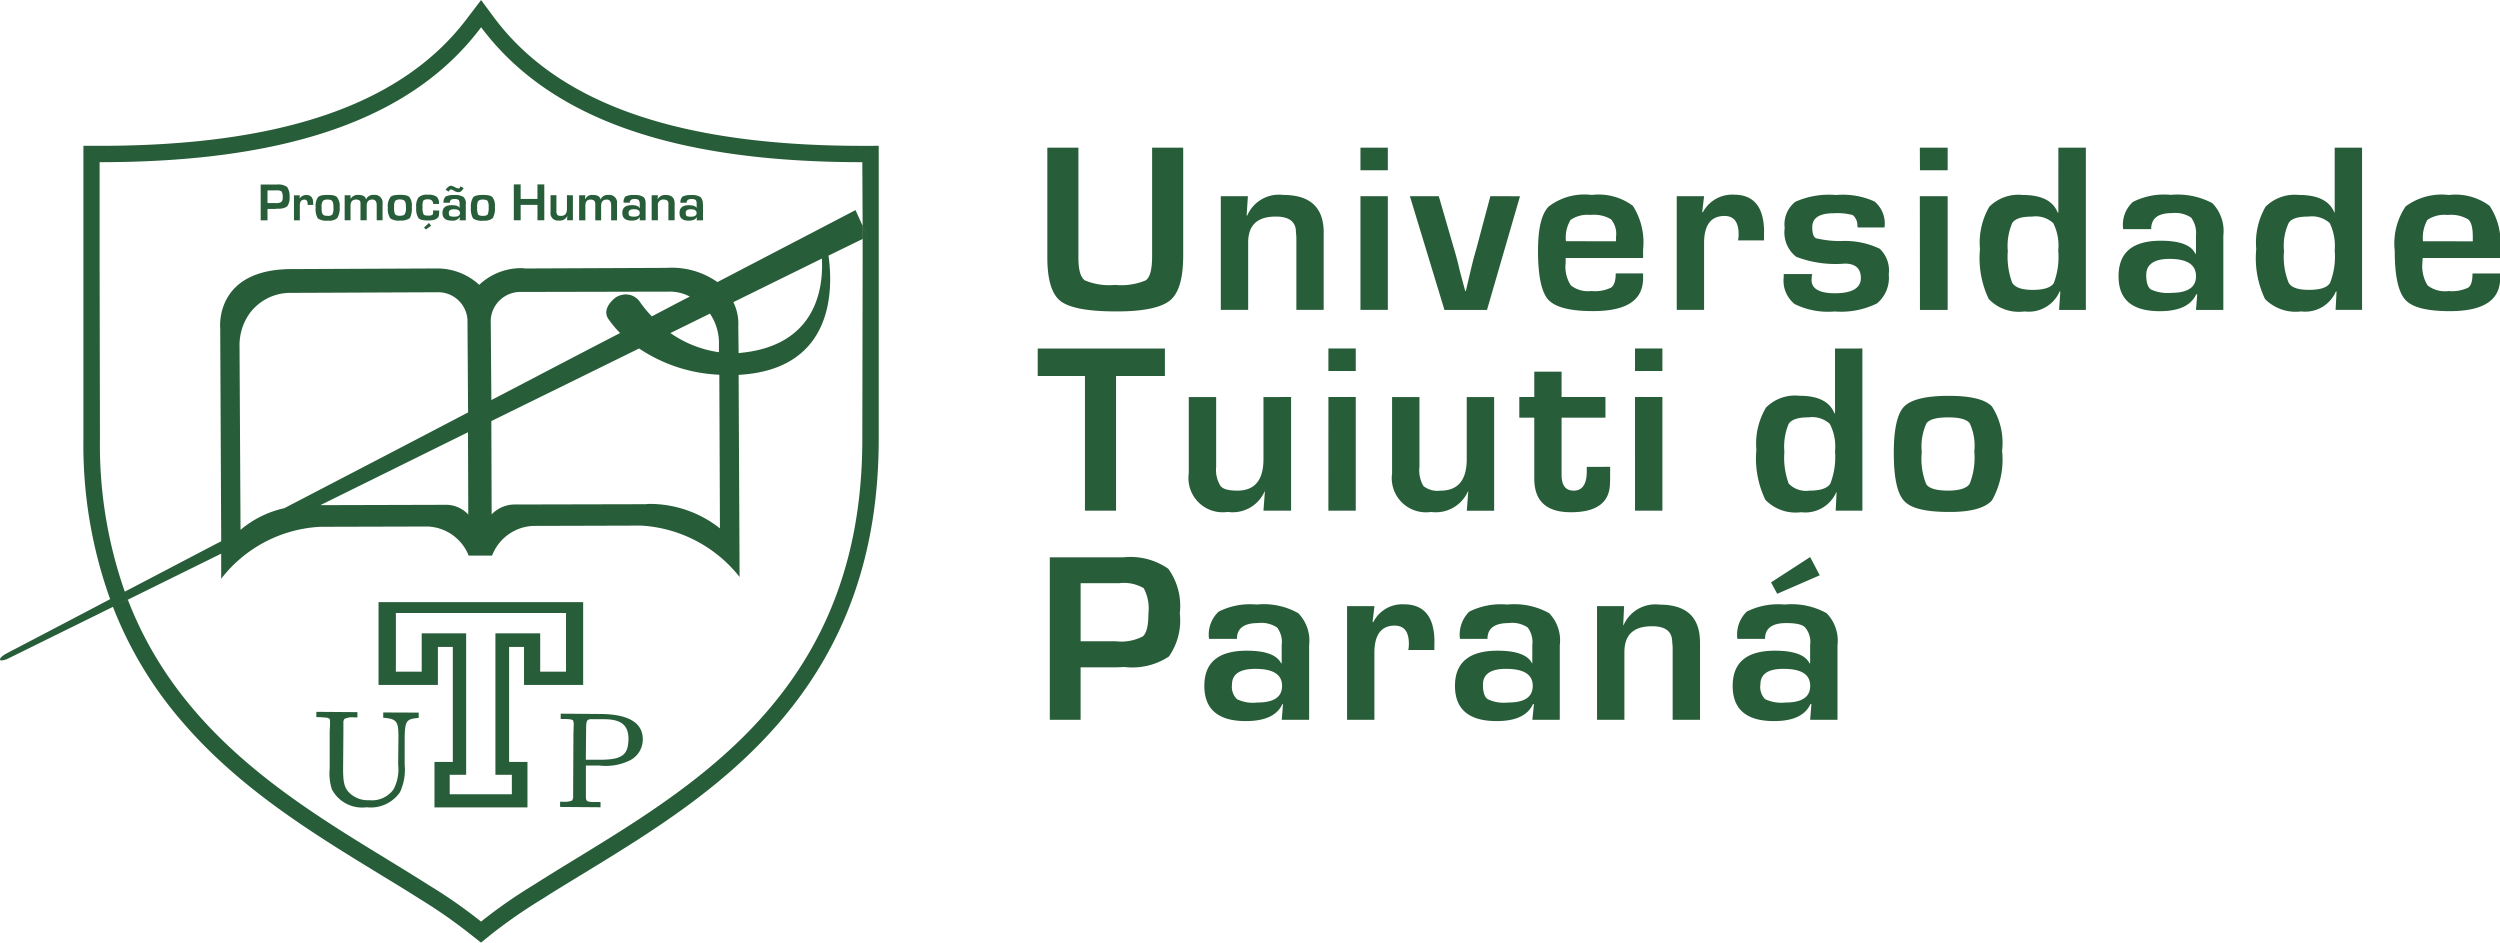 <svg id="Logo" xmlns="http://www.w3.org/2000/svg" width="170.457" height="64.267" viewBox="0 0 170.457 64.267">
  <path id="Caminho_13145" data-name="Caminho 13145" d="M7.511-10.1c.065.189.127.358.192.526L.495-6.02a1.265,1.265,0,0,1-.382.1c-.232,0-.105-.252.382-.5C.516-6.441,3.251-7.853,7.511-10.1m1.209.042L7.7-9.578c-.065-.168-.127-.337-.192-.526.32-.149.658-.317,1-.506.063.189.128.357.212.547M19.576-38.2a1.077,1.077,0,0,1,.169.674.97.97,0,0,1-.169.652,1,1,0,0,1-.656.148l-.128.02h-.552v.781h-.466v-2.445H18.9a1.036,1.036,0,0,1,.679.17m-.3.694a.732.732,0,0,0-.085-.4.627.627,0,0,0-.361-.064h-.594v.865h.531a.742.742,0,0,0,.4-.064.418.418,0,0,0,.107-.337m2.078.421v.106h-.383v-.085c0-.19-.084-.275-.212-.275-.211,0-.317.127-.317.4v1.012h-.4v-1.705h.4l-.02.23a.533.533,0,0,1,.466-.252c.317,0,.467.19.467.569m1.633-.4a.933.933,0,0,1,.17.652,1.244,1.244,0,0,1-.17.758.817.817,0,0,1-.616.169,1.068,1.068,0,0,1-.7-.148,1.2,1.2,0,0,1-.149-.737,1.055,1.055,0,0,1,.149-.7c.105-.126.317-.169.658-.169s.571.043.658.169m-.255.672c0-.231-.022-.357-.085-.419-.02-.064-.147-.107-.317-.107s-.277.043-.319.107a.64.64,0,0,0-.085.419c0,.254.02.423.085.486.043.063.149.1.319.1a.422.422,0,0,0,.338-.1,1.12,1.12,0,0,0,.065-.486m3.349-.251v1.138h-.4v-1.033c0-.252-.107-.38-.3-.38-.253,0-.382.149-.382.423v.99h-.423v-1.053c0-.148,0-.232-.043-.275a.36.36,0,0,0-.254-.085c-.255,0-.382.149-.382.423v.99h-.4v-1.705h.4v.252a.558.558,0,0,1,.529-.275c.32,0,.487.1.531.315a.506.506,0,0,1,.531-.315.525.525,0,0,1,.593.59m1.993.231a1.509,1.509,0,0,1-.127.758,1.013,1.013,0,0,1-.658.169,1,1,0,0,1-.678-.148,1.159,1.159,0,0,1-.17-.737,1.024,1.024,0,0,1,.17-.7c.085-.126.317-.169.656-.169s.552.043.658.169a.944.944,0,0,1,.149.652m-.4.02c0-.231-.022-.357-.085-.419-.043-.064-.149-.107-.319-.107a.458.458,0,0,0-.339.107.9.9,0,0,0-.062.419,1.133,1.133,0,0,0,.062.486.464.464,0,0,0,.339.1c.17,0,.275-.042.319-.1a.809.809,0,0,0,.085-.486m.871,34.463V-2c-.829.064-.934.189-.956,1.308V1.185a3.644,3.644,0,0,1-.319,1.876A2.413,2.413,0,0,1,25,4.091,2.33,2.33,0,0,1,22.629,2.87a3.514,3.514,0,0,1-.15-1.413V-1.109l.023-.4c0-.358,0-.38-.043-.443l-.15-.061c-.253-.024-.508-.044-.74-.044v-.358l2.8.021v.357h-.234a1.215,1.215,0,0,0-.656.107l-.065.148v.675l-.02,2.59c0,.907.085,1.244.382,1.58a1.81,1.81,0,0,0,1.4.547,1.813,1.813,0,0,0,1.655-.738,2.912,2.912,0,0,0,.316-1.685l.02-1.9c0-1.073-.126-1.221-1.038-1.3v-.359Zm.7-33.387.149.189-.359.254-.127-.127Zm.7-.843v.063l-.02.272c-.063.233-.3.338-.741.338-.34,0-.554-.043-.659-.169a1.13,1.13,0,0,1-.147-.7,1.05,1.05,0,0,1,.147-.694.812.812,0,0,1,.636-.19.993.993,0,0,1,.6.127.625.625,0,0,1,.169.5h-.4c0-.211-.128-.317-.362-.317-.169,0-.275.043-.317.107a1.119,1.119,0,0,0-.042.462.9.9,0,0,0,.063.443c.043.083.147.1.339.1a.438.438,0,0,0,.277-.063c.042-.042.042-.146.042-.294ZM31.4-38.247l.212.125c-.107.189-.213.275-.361.275a.567.567,0,0,1-.275-.086.641.641,0,0,0-.213-.1c-.062,0-.126.063-.168.148l-.213-.125c.128-.17.235-.274.381-.274a.738.738,0,0,1,.256.1,1.021,1.021,0,0,0,.232.085c.062,0,.105-.042.149-.146m.359,1.2v1.118h-.423l.02-.232a.562.562,0,0,1-.551.252c-.424,0-.636-.169-.636-.526s.211-.527.636-.527c.3,0,.467.064.531.189v-.274a.439.439,0,0,0-.063-.272.471.471,0,0,0-.3-.063c-.213,0-.3.083-.3.252H30.24a.53.53,0,0,1,.146-.423,1.221,1.221,0,0,1,.574-.1,1.094,1.094,0,0,1,.636.127.6.6,0,0,1,.169.483m-.783.864c.254,0,.381-.085.381-.252s-.149-.254-.4-.254-.359.085-.359.232a.308.308,0,0,0,.062.231.923.923,0,0,0,.319.043m2.608-1.306a.951.951,0,0,1,.149.652,1.274,1.274,0,0,1-.149.758.908.908,0,0,1-.636.169,1.064,1.064,0,0,1-.7-.148,1.348,1.348,0,0,1-.15-.737,1.186,1.186,0,0,1,.15-.7c.105-.126.338-.169.677-.169s.551.043.658.169m-.275.672a.838.838,0,0,0-.063-.419c-.043-.064-.149-.107-.319-.107a.456.456,0,0,0-.339.107.9.9,0,0,0-.063.419,1.126,1.126,0,0,0,.063.486c.043.063.149.1.339.1.17,0,.275-.042.319-.1a1.127,1.127,0,0,0,.063-.486m3.795-1.558v2.445h-.466v-1.053H35.5v1.053h-.467v-2.445H35.5v.991h1.145v-.991Zm1.95.739v1.705h-.4l.022-.3a.546.546,0,0,1-.573.317.5.5,0,0,1-.573-.569v-1.157h.4v1.052a.461.461,0,0,0,.065.294.367.367,0,0,0,.253.063c.277,0,.4-.168.4-.484v-.925Zm.7,27.74v5.646H35.73V-6.84H34.712V1h1.252v3.1h-6.34V1h1.25V-6.84H29.857v2.591H25.809V-9.895ZM38.592-5.156v-4h-11.6v4h1.761V-7.768h3.03V1.88H30.662V3.207H34.9V1.88H33.779V-7.768h3.053v2.612Zm3.477-31.911v1.138h-.4v-1.033c0-.252-.107-.38-.3-.38-.255,0-.382.149-.382.423v.99h-.4v-1.053a.4.4,0,0,0-.062-.275.366.366,0,0,0-.255-.085c-.254,0-.359.149-.359.423v.99h-.424v-1.705h.424l-.022.252h.022a.5.5,0,0,1,.508-.275c.319,0,.487.1.529.315a.507.507,0,0,1,.531-.315.526.526,0,0,1,.594.59M40.86-2.269c1.1,0,2.988.168,2.968,1.748a1.605,1.605,0,0,1-.87,1.411,3.726,3.726,0,0,1-2.077.358h-.933V3.334c0,.358.042.4.658.4h.339v.357L38.189,4.07V3.713H38.4a1.287,1.287,0,0,0,.614-.085l.065-.168V2.784l.02-3.77.022-.672a.869.869,0,0,1-.042-.169c-.107-.1-.427-.1-.849-.1V-2.29ZM42.853-.541c0-.971-.487-1.371-1.7-1.371h-.743c-.361-.02-.424.064-.444.463l-.022,2.3h.763c1.674.024,2.12-.274,2.142-1.388M44.02-37.047v1.118h-.4v-.232c-.084.168-.255.252-.552.252-.423,0-.636-.169-.636-.526s.213-.527.659-.527c.274,0,.446.064.508.189h.022v-.274a.417.417,0,0,0-.084-.272.44.44,0,0,0-.277-.063c-.212,0-.317.083-.317.252h-.424a.528.528,0,0,1,.127-.423,1.243,1.243,0,0,1,.593-.1,1.056,1.056,0,0,1,.614.127c.128.083.17.252.171.483m-.786.864c.254,0,.381-.085.381-.252s-.127-.254-.4-.254c-.234,0-.361.085-.361.232,0,.126.02.189.085.231a.774.774,0,0,0,.3.043m1.589-1.179a.594.594,0,0,1,.552-.3c.4,0,.614.19.614.569v1.159h-.424v-1.2c-.022-.127-.127-.212-.317-.212a.358.358,0,0,0-.4.4v1.012h-.425v-1.705h.425Zm3.1.315v1.118H47.5l.02-.232q-.126.252-.571.252c-.4,0-.616-.169-.616-.526s.212-.527.637-.527c.275,0,.466.064.529.189v-.274a.439.439,0,0,0-.063-.272.51.51,0,0,0-.3-.063c-.212,0-.319.083-.319.252h-.423a.53.53,0,0,1,.147-.423,1.208,1.208,0,0,1,.573-.1,1.094,1.094,0,0,1,.636.127.6.6,0,0,1,.17.483m-.806.864c.255,0,.382-.085.382-.252s-.127-.254-.4-.254c-.234,0-.339.085-.339.232a.3.3,0,0,0,.062.231.787.787,0,0,0,.3.043m11.215-.441.487,1.073v.884l-2.332,1.138c.32,2.233.425,7.771-6.127,8.131l.065,13.777a9.236,9.236,0,0,0-6.7-3.5l-7.4.021a3.15,3.15,0,0,0-2.776,2.023H31.956a3.142,3.142,0,0,0-2.8-1.982l-7.314.02a9.123,9.123,0,0,0-6.761,3.542V-13.2L8.72-10.063c-.084-.19-.149-.358-.212-.547,1.951-1.012,4.177-2.191,6.574-3.435L15.015-28.58c-.02-.211-.273-4,4.836-4.023l9.688-.042h.19a4.229,4.229,0,0,1,2.947,1.116A4.146,4.146,0,0,1,35.6-32.665a.581.581,0,0,1,.17.021l9.689-.042a5.4,5.4,0,0,1,3.456.969c5.618-2.929,9.222-4.8,9.412-4.908m-7.78,9.73c5.15-.526,5.6-4.464,5.491-6.424L50-30.348a3.3,3.3,0,0,1,.339,1.664l.022,1.814a1.163,1.163,0,0,1,.192-.024M49.087-14.928,49.045-25.4a10.6,10.6,0,0,1-5.47-1.79L33.5-22.239l.022,6.362a2.175,2.175,0,0,1,1.546-.675l8.968-.02a1.33,1.33,0,0,1,.212-.02,7.735,7.735,0,0,1,4.836,1.664m-.065-12.008v-.484a3.588,3.588,0,0,0-.614-2.148l-2.694,1.327a7.679,7.679,0,0,0,3.308,1.306M47.03-30.728a2.876,2.876,0,0,0-1.464-.337c-.466,0-9.455.021-10.028.021a2.022,2.022,0,0,0-2.078,1.895l.043,5.477c3.03-1.579,6-3.138,8.777-4.57a7.2,7.2,0,0,1-.806-.97c-.487-.737.487-1.452.529-1.473a1.339,1.339,0,0,1,.679-.19,1.148,1.148,0,0,1,.932.486,7.79,7.79,0,0,0,.829,1.01c.89-.464,1.758-.927,2.586-1.348m-15.1,14.872-.02-5.623L21.843-16.507l8.544-.024a2.043,2.043,0,0,1,1.548.675m-.02-6.972-.042-6.321a2,2,0,0,0-2.079-1.874c-.551,0-9.539.042-10.006.042a3.436,3.436,0,0,0-2.821,1.476,3.753,3.753,0,0,0-.635,2.19L16.4-14.823A6.936,6.936,0,0,1,19.384-16.3c4.008-2.085,8.31-4.318,12.53-6.529m26.9-12.723.319.716-.319.168Zm1.1-5.455v19.969c0,7.711-2.205,14.009-6.741,19.3-3.9,4.55-8.9,7.6-13.315,10.3-1,.611-1.95,1.181-2.861,1.768a35.1,35.1,0,0,0-3.5,2.422l-.7.569-.721-.569a34.527,34.527,0,0,0-3.476-2.422c-.913-.588-1.866-1.158-2.863-1.768-4.41-2.7-9.413-5.749-13.313-10.3A26.667,26.667,0,0,1,7.7-9.578l1.017-.484C12.706.3,22.225,4.934,29.2,9.379a34.241,34.241,0,0,1,3.6,2.508,34.111,34.111,0,0,1,3.6-2.508C45.44,3.608,58.816-2.459,58.795-21.038l.022-11.817v-1.813l.319-.168-.319-.716-.022-4.34c-13,0-21.391-3.053-25.991-9.2-4.6,6.15-13.018,9.2-26.012,9.2v7.037l.022,11.817A30.241,30.241,0,0,0,8.508-10.61c-.339.189-.677.357-1,.506A31.041,31.041,0,0,1,5.688-21.038V-41.007h1.1c12.507,0,20.712-2.865,25.1-8.74l.913-1.2.89,1.2c4.389,5.877,12.615,8.741,25.1,8.741ZM79.426-27.188v1.874H76.095v9.184h-2.12v-9.184H70.754v-1.874ZM80.441-9.137A4.284,4.284,0,0,1,79.7-6.188a4.521,4.521,0,0,1-3.032.716l-.489.021h-2.5v3.58h-2.1V-12.95h5.027a4.5,4.5,0,0,1,3.051.78,4.328,4.328,0,0,1,.785,3.034M78.3-9.1a2.935,2.935,0,0,0-.319-1.747,2.668,2.668,0,0,0-1.674-.338H73.68v3.959h2.415a3.16,3.16,0,0,0,1.826-.334c.254-.213.38-.739.38-1.54M80.674-40.88v7.351c0,1.538-.295,2.571-.889,3.054-.6.5-1.824.759-3.647.759-1.953,0-3.222-.232-3.838-.716q-.891-.7-.89-2.971V-40.88h2.119V-33.4c0,.821.128,1.327.427,1.56a4.26,4.26,0,0,0,2.074.315,4.267,4.267,0,0,0,2.1-.315c.3-.233.424-.781.424-1.645V-40.88Zm7.356,17v7.751H86.145l.1-1.326H86.23a2.382,2.382,0,0,1-2.524,1.409,2.332,2.332,0,0,1-2.652-2.632v-5.2h1.867v4.76a2.072,2.072,0,0,0,.3,1.307c.17.211.55.314,1.145.314q1.779,0,1.781-2.148v-4.233Zm1.23,16.936V-1.87H87.393l.086-1.073h-.043c-.361.78-1.187,1.159-2.5,1.159-1.866,0-2.821-.8-2.821-2.4s.955-2.4,2.9-2.4c1.275,0,2.057.293,2.335.86h.039V-6.967a1.617,1.617,0,0,0-.317-1.2,1.956,1.956,0,0,0-1.313-.3c-.934,0-1.422.357-1.422,1.075H82.435a2.138,2.138,0,0,1,.656-1.855,4.758,4.758,0,0,1,2.587-.483,4.786,4.786,0,0,1,2.842.589,2.68,2.68,0,0,1,.739,2.192m-3.56,3.9c1.145,0,1.716-.359,1.716-1.138S86.8-5.345,85.594-5.345Q84-5.345,84-4.27a1.178,1.178,0,0,0,.338.99,2.461,2.461,0,0,0,1.358.232m4.556-32.039v5.266H88.39v-4.951l-.041-.549c-.084-.568-.529-.863-1.358-.863-1.271,0-1.887.59-1.887,1.77v4.593H83.238v-7.752h1.847L85-36.268l.039.02a2.349,2.349,0,0,1,2.459-1.41c1.845,0,2.756.864,2.756,2.571m.319,9.435H92.44V-27.19H90.575Zm0,9.522H92.44v-7.751H90.575ZM92.76-39.343h1.866V-40.88H92.76Zm0,9.522h1.866v-7.752H92.76ZM97.8-7.177v.546h-1.78a2,2,0,0,0,.041-.421c0-.821-.316-1.242-.975-1.242-.909,0-1.376.631-1.376,1.853V-1.87H91.847V-9.621h1.867l-.129,1.073.046.023a2.209,2.209,0,0,1,2.095-1.221c1.379,0,2.079.862,2.079,2.569m4.07-16.7v7.751h-1.864l.1-1.326h-.02a2.4,2.4,0,0,1-2.524,1.409,2.332,2.332,0,0,1-2.651-2.632v-5.2h1.865v4.76a2.1,2.1,0,0,0,.275,1.307,1.552,1.552,0,0,0,1.145.314c1.21,0,1.805-.715,1.805-2.148v-4.233Zm1.762-13.692-2.25,7.752h-2.9L96.13-37.573H98.1l1.037,3.581c.151.5.277.97.382,1.453l.19.715.193.716h.041l.17-.716.168-.715c.128-.547.258-1.033.382-1.453l.955-3.581ZM106.35-6.945V-1.87h-1.869l.108-1.073h-.065c-.358.78-1.187,1.159-2.478,1.159-1.888,0-2.841-.8-2.841-2.4s.975-2.4,2.9-2.4c1.29,0,2.074.293,2.351.86h.02V-6.967a1.641,1.641,0,0,0-.315-1.2,1.9,1.9,0,0,0-1.3-.3c-.953,0-1.44.357-1.44,1.075H99.545a2.191,2.191,0,0,1,.635-1.855,4.805,4.805,0,0,1,2.585-.483,4.882,4.882,0,0,1,2.861.589,2.667,2.667,0,0,1,.724,2.192m-3.543,3.9c1.124,0,1.7-.359,1.7-1.138s-.614-1.159-1.826-1.159c-1.04,0-1.569.359-1.569,1.075,0,.506.105.843.32.99a2.53,2.53,0,0,0,1.376.232m6.976-16.072v.4c0,.358,0,.655-.022.93-.107,1.177-1,1.767-2.651,1.767-1.674,0-2.5-.759-2.5-2.3V-22.47h-1.021v-1.411h1.021v-1.727h1.862v1.727h2.991v1.411h-2.991v3.9c0,.715.277,1.073.826,1.073.594,0,.891-.443.891-1.307v-.314Zm2.248-13.188v.317c0,1.516-1.126,2.254-3.415,2.254-1.545,0-2.566-.252-3.051-.778-.47-.527-.7-1.644-.7-3.327,0-1.516.23-2.529.74-3.035a4.016,4.016,0,0,1,2.925-.78,3.926,3.926,0,0,1,2.8.738,4.636,4.636,0,0,1,.7,2.991v.569h-5.28v.338a2.3,2.3,0,0,0,.359,1.536,1.915,1.915,0,0,0,1.4.378,2.489,2.489,0,0,0,1.334-.231c.215-.148.32-.463.32-.97Zm-1.846-2.19v-.315a1.524,1.524,0,0,0-.34-1.181,2.265,2.265,0,0,0-1.4-.3,2.041,2.041,0,0,0-1.358.337,2.31,2.31,0,0,0-.317,1.454Zm1.295,8.846h1.866V-27.19H111.48Zm0,9.522h1.866v-7.751H111.48Zm4.431,8.973V-1.87h-1.866V-6.84L114-7.387c-.085-.57-.531-.864-1.356-.864-1.273,0-1.888.588-1.888,1.77V-1.87h-1.866V-9.621h1.845l-.061,1.307h.02a2.366,2.366,0,0,1,2.459-1.411c1.843,0,2.756.864,2.756,2.569m4.366-27.953v.549H118.5a1.94,1.94,0,0,0,.044-.421c0-.822-.32-1.244-.955-1.244-.933,0-1.4.612-1.4,1.854v4.551h-1.864v-7.752h1.864l-.128,1.095h.044a2.262,2.262,0,0,1,2.119-1.2c1.357,0,2.057.841,2.057,2.568m3.14,22.14.655,1.244-2.9,1.261-.421-.777Zm1.865,6.026V-1.87h-1.865l.085-1.073h-.066c-.361.78-1.186,1.159-2.481,1.159-1.884,0-2.82-.8-2.82-2.4s.956-2.4,2.886-2.4c1.291,0,2.076.293,2.351.86h.044V-6.967a1.523,1.523,0,0,0-.342-1.2c-.189-.212-.633-.3-1.292-.3-.956,0-1.442.357-1.442,1.075h-1.885a2.195,2.195,0,0,1,.636-1.855,4.8,4.8,0,0,1,2.585-.483,4.887,4.887,0,0,1,2.861.589,2.673,2.673,0,0,1,.744,2.192m-3.561,3.9c1.121,0,1.7-.359,1.7-1.138s-.6-1.159-1.826-1.159c-1.06,0-1.569.359-1.569,1.075a1.183,1.183,0,0,0,.319.99,2.6,2.6,0,0,0,1.38.232m5.255-24.14V-16.13h-1.822l.062-1.244-.02-.019a2.3,2.3,0,0,1-2.394,1.367,2.887,2.887,0,0,1-2.439-.841,6.5,6.5,0,0,1-.616-3.412,4.826,4.826,0,0,1,.659-2.886,2.8,2.8,0,0,1,2.29-.8c1.271,0,2.057.4,2.373,1.2l.042-.02v-4.4Zm-2.183,9.205a4.982,4.982,0,0,0,.317-2.19,3.339,3.339,0,0,0-.358-1.877,1.781,1.781,0,0,0-1.442-.443c-.678,0-1.145.127-1.36.443a4.014,4.014,0,0,0-.293,1.9,5.163,5.163,0,0,0,.293,2.171,1.623,1.623,0,0,0,1.4.483c.741,0,1.23-.145,1.442-.483m3.688-17.462h-1.823l-.022-.127a.9.9,0,0,0-.315-.716,4.054,4.054,0,0,0-1.3-.125q-1.462,0-1.462.946c0,.423.085.676.255.758a6.929,6.929,0,0,0,1.738.19,5.477,5.477,0,0,1,2.609.527,2.048,2.048,0,0,1,.613,1.748,2.266,2.266,0,0,1-.8,1.979,5.552,5.552,0,0,1-2.882.549,5.173,5.173,0,0,1-2.735-.506,2.048,2.048,0,0,1-.744-1.834v-.209h1.95a.723.723,0,0,0-.042.274c-.085.675.444,1.033,1.589,1.033,1.167,0,1.762-.358,1.762-1.033,0-.652-.361-.989-1.1-.989a7.493,7.493,0,0,1-3.307-.464,2.1,2.1,0,0,1-.785-1.958,1.965,1.965,0,0,1,.721-1.791,5.635,5.635,0,0,1,2.779-.464,5.24,5.24,0,0,1,2.627.443,1.954,1.954,0,0,1,.678,1.77m2.417-3.9h1.889V-40.88H130.9Zm0,9.522h1.889v-7.752H130.9Zm4.9,6.57a4.587,4.587,0,0,1,.7,3.034,5.706,5.706,0,0,1-.682,3.372c-.465.527-1.419.8-2.881.8-1.612,0-2.629-.231-3.1-.738-.488-.5-.721-1.6-.721-3.285q0-2.431.7-3.158c.468-.484,1.485-.737,3.034-.737,1.482,0,2.481.23,2.945.714m-1.188,3.056a3.613,3.613,0,0,0-.315-1.9c-.215-.274-.7-.4-1.465-.4-.785,0-1.272.127-1.482.4a3.807,3.807,0,0,0-.321,1.958,4.675,4.675,0,0,0,.3,2.191c.189.3.7.443,1.5.443.785,0,1.275-.169,1.465-.463a4.847,4.847,0,0,0,.315-2.231M142.22-40.88v11.06h-1.826l.085-1.244-.042-.021a2.3,2.3,0,0,1-2.4,1.37,2.849,2.849,0,0,1-2.436-.843,6.465,6.465,0,0,1-.6-3.412,4.866,4.866,0,0,1,.636-2.885,2.806,2.806,0,0,1,2.29-.8c1.273,0,2.055.4,2.374,1.2h.044V-40.88Zm-2.185,9.227a4.969,4.969,0,0,0,.3-2.212,3.371,3.371,0,0,0-.34-1.874,1.767,1.767,0,0,0-1.441-.443c-.7,0-1.145.126-1.356.443a3.934,3.934,0,0,0-.3,1.9,5.062,5.062,0,0,0,.3,2.168c.211.337.678.486,1.4.486.74,0,1.229-.149,1.44-.464m11.555-3.223v5.056h-1.865l.085-1.055-.063-.021c-.361.781-1.19,1.159-2.481,1.159-1.889,0-2.82-.778-2.82-2.38,0-1.621.953-2.423,2.881-2.423q1.94,0,2.352.885h.046V-34.9a1.726,1.726,0,0,0-.339-1.221,1.981,1.981,0,0,0-1.295-.3c-.955,0-1.421.357-1.421,1.094h-1.908a2.107,2.107,0,0,1,.659-1.853,4.694,4.694,0,0,1,2.583-.484,5.054,5.054,0,0,1,2.841.569,2.713,2.713,0,0,1,.744,2.212m-3.562,3.9c1.144,0,1.7-.377,1.7-1.136,0-.78-.593-1.179-1.805-1.179-1.059,0-1.588.38-1.588,1.095,0,.506.105.844.319.99a2.744,2.744,0,0,0,1.377.231m13.019-9.9v11.06h-1.805l.065-1.244-.041-.021a2.272,2.272,0,0,1-2.375,1.37,2.93,2.93,0,0,1-2.459-.843,6.452,6.452,0,0,1-.6-3.412,4.895,4.895,0,0,1,.636-2.885,2.832,2.832,0,0,1,2.29-.8c1.273,0,2.079.4,2.4,1.2h.023V-40.88Zm-2.186,9.227a4.871,4.871,0,0,0,.32-2.212,3.609,3.609,0,0,0-.339-1.874,1.811,1.811,0,0,0-1.443-.443c-.7,0-1.167.126-1.357.443a3.643,3.643,0,0,0-.316,1.9,4.679,4.679,0,0,0,.316,2.168c.19.337.659.486,1.38.486.76,0,1.229-.149,1.44-.464m11.6-.655v.317c0,1.516-1.144,2.254-3.433,2.254-1.549,0-2.567-.252-3.033-.778-.485-.527-.721-1.644-.721-3.327a4.523,4.523,0,0,1,.741-3.035,4.115,4.115,0,0,1,2.949-.78,3.893,3.893,0,0,1,2.775.738,4.484,4.484,0,0,1,.721,2.991v.569h-5.276a2.331,2.331,0,0,0-.024.338,2.444,2.444,0,0,0,.361,1.536,1.939,1.939,0,0,0,1.421.378,2.615,2.615,0,0,0,1.338-.231c.211-.148.295-.463.295-.97Zm-1.865-2.19v-.315c0-.612-.105-1.01-.316-1.181a2.283,2.283,0,0,0-1.4-.3,2.071,2.071,0,0,0-1.38.337,2.48,2.48,0,0,0-.3,1.454Z" transform="translate(0 50.95)" fill="#275d38" fill-rule="evenodd"/>
</svg>
